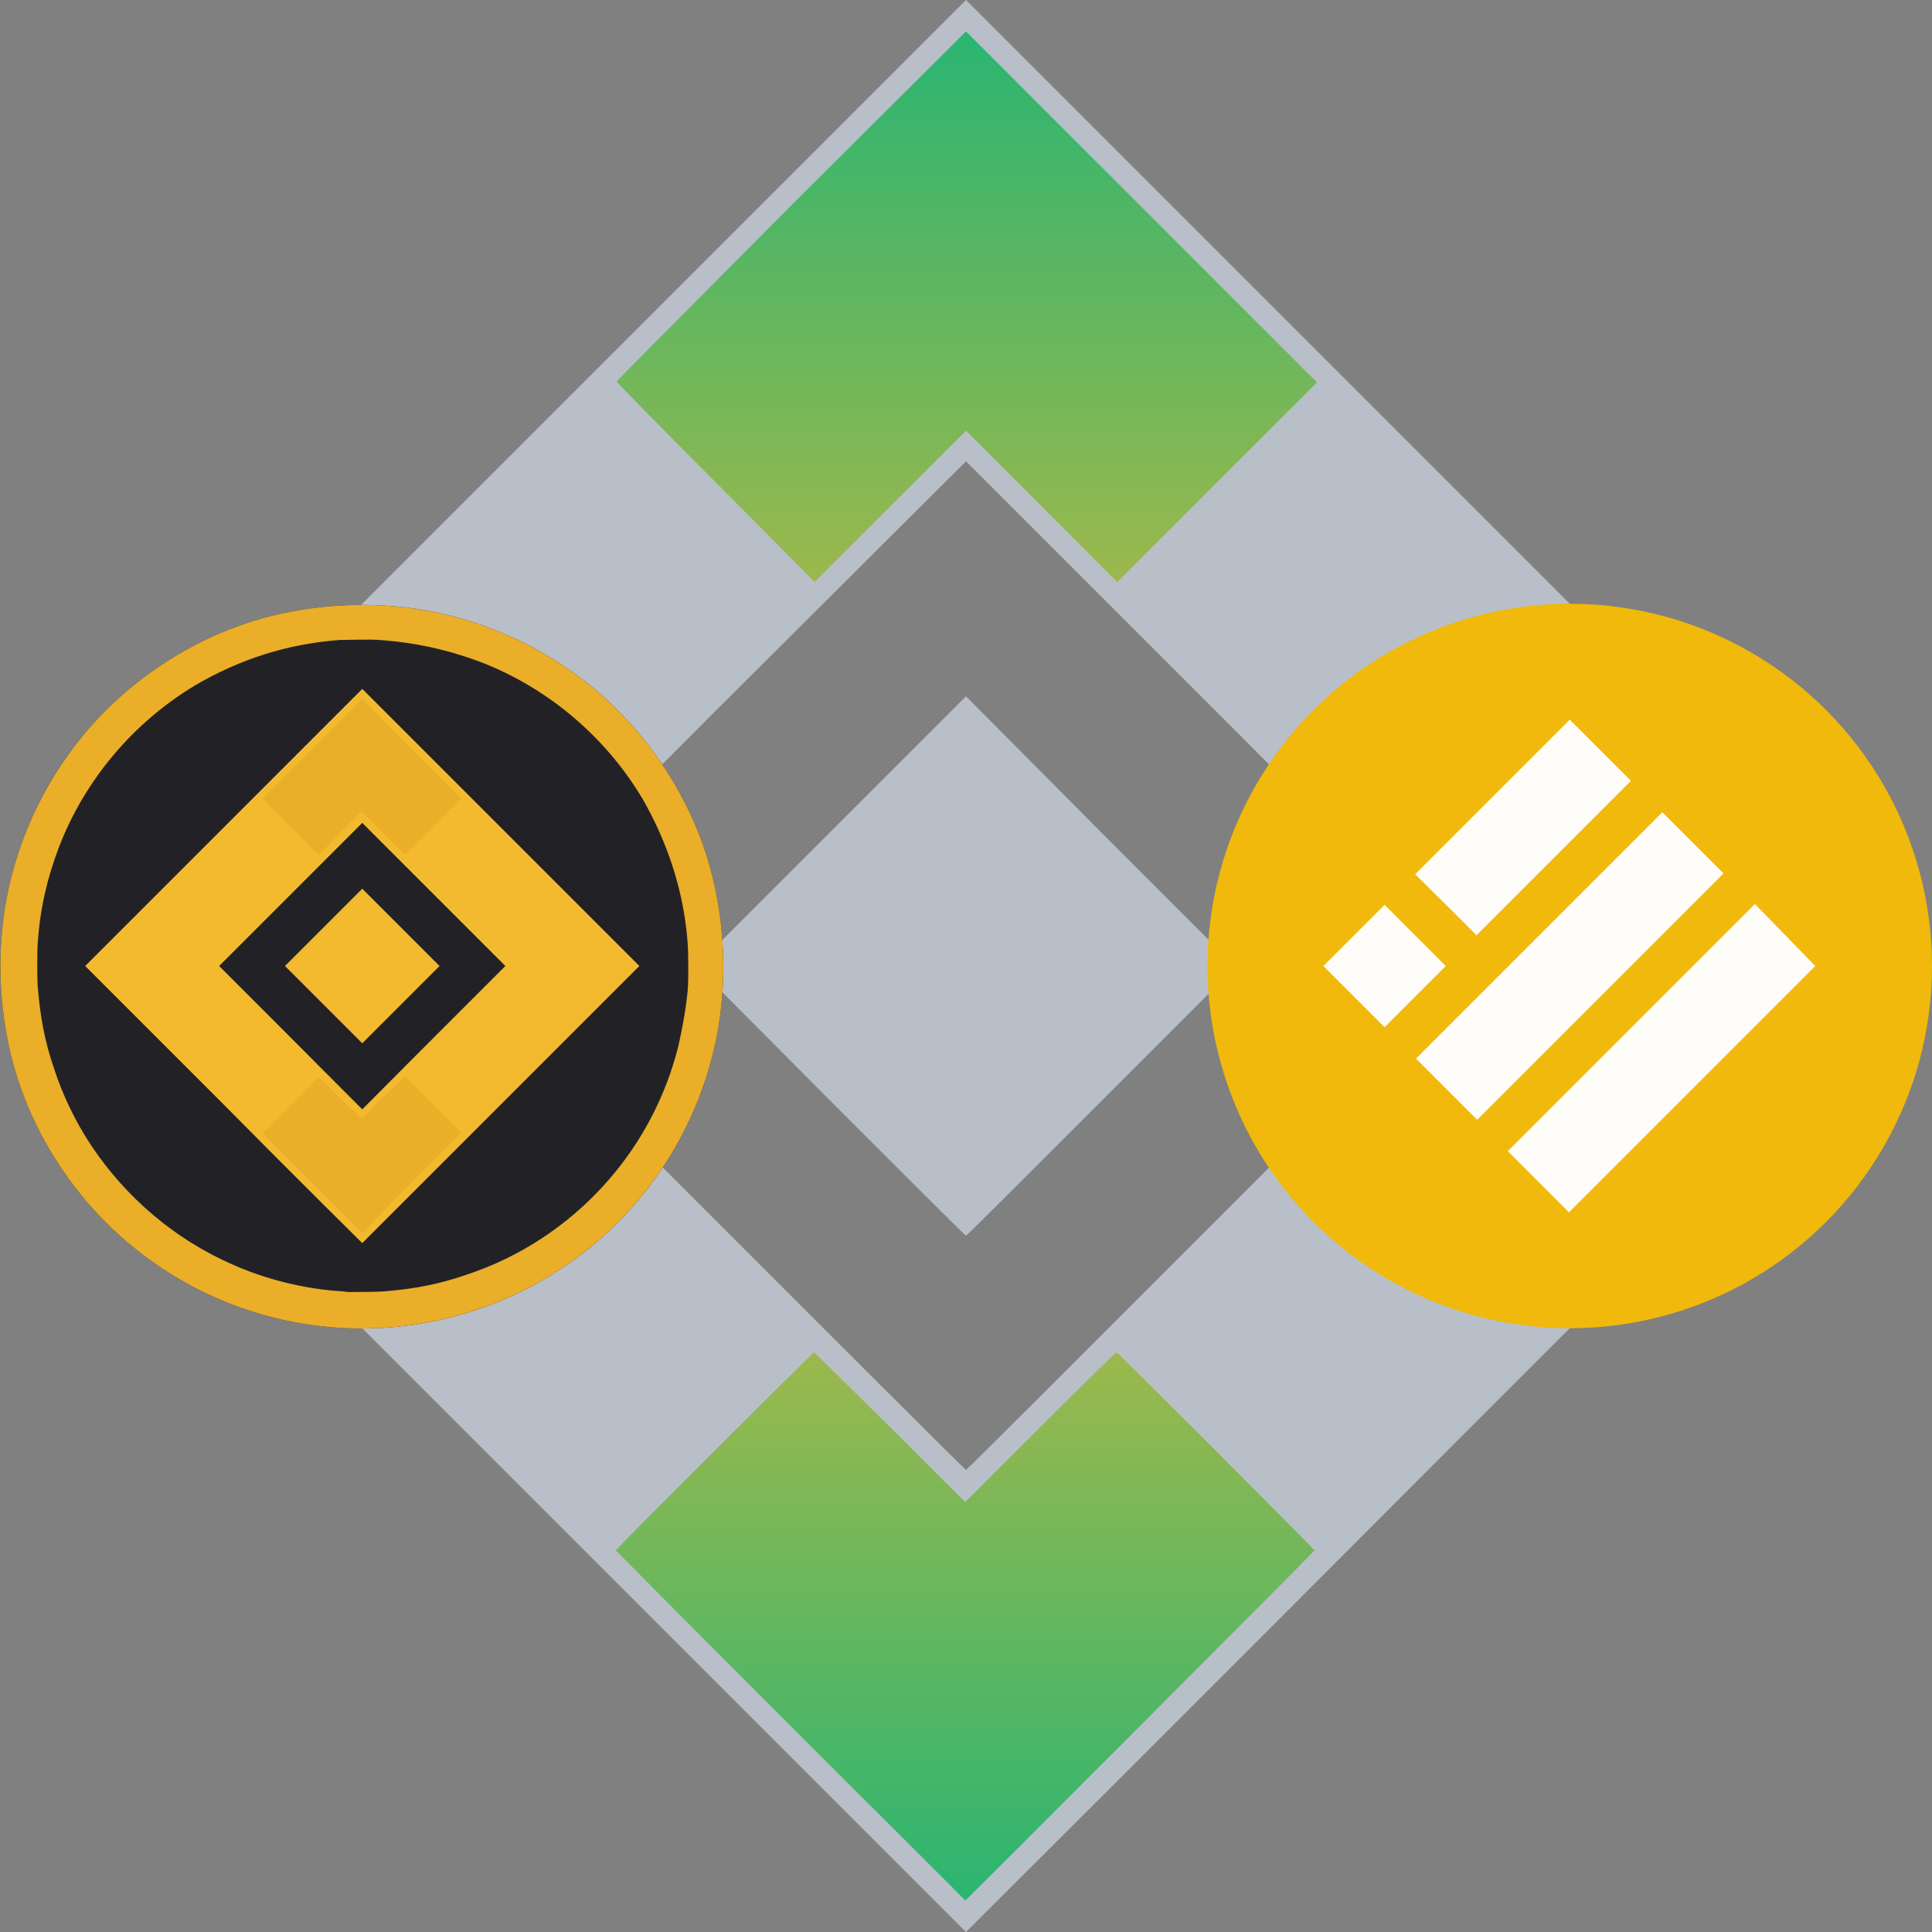 <?xml version="1.0" encoding="utf-8"?>
<!-- Generator: Adobe Illustrator 23.0.5, SVG Export Plug-In . SVG Version: 6.00 Build 0)  -->
<svg version="1.1" id="Layer_1" xmlns:v="https://vecta.io/nano"
	 xmlns="http://www.w3.org/2000/svg" xmlns:xlink="http://www.w3.org/1999/xlink" x="0px" y="0px" viewBox="0 0 240 240"
	 style="enable-background:new 0 0 240 240;" xml:space="preserve">
<rect x="0" y="0" width="240" height="240" fill="#808080" stroke="none"/>
<style type="text/css">
	.st0{fill:#B9BFC9;}
	.st1{fill:url(#SVGID_1_);}
	.st2{fill:url(#SVGID_2_);}
	.st3{fill:#222226;}
	.st4{fill:#EAAE28;}
	.st5{fill:#F3BA2F;}
	.st6{fill:#F0B90B;}
	.st7{fill-rule:evenodd;clip-rule:evenodd;fill:#FFFDFA;}
</style>
<g>
	<path class="st0" d="M120,0L0,120l60,60c33,33,60,60,60,60s27.1-27,60-60l60-60L120,0z M151.4,151.3
		c-17.2,17.2-31.3,31.3-31.4,31.3s-14.2-14.1-31.4-31.3L57.3,120l31.3-31.4L120,57.3l31.3,31.3l31.3,31.4L151.4,151.3z"/>
	<g>
		
			<linearGradient id="SVGID_1_" gradientUnits="userSpaceOnUse" x1="119.9" y1="77" x2="119.9" y2="145.174" gradientTransform="matrix(1 0 0 1 0 91)">
			<stop  offset="0" style="stop-color:#9CB84C"/>
			<stop  offset="1" style="stop-color:#2AB572"/>
		</linearGradient>
		<path class="st1" d="M98.2,214.4c-11.9-11.9-21.7-21.8-21.7-21.8c0-0.2,24.5-24.6,24.6-24.6s4.3,4.2,9.5,9.3l9.3,9.3l9.3-9.3
			c5.1-5.1,9.4-9.3,9.5-9.3c0.2,0,24.6,24.5,24.6,24.6s-43.3,43.5-43.4,43.5C120,236.1,110.2,226.4,98.2,214.4z"/>
		
			<linearGradient id="SVGID_2_" gradientUnits="userSpaceOnUse" x1="120.1" y1="-18.7" x2="120.1" y2="-87.1" gradientTransform="matrix(1 0 0 1 0 91)">
			<stop  offset="0" style="stop-color:#9CB84C"/>
			<stop  offset="1" style="stop-color:#2AB572"/>
		</linearGradient>
		<path class="st2" d="M88.9,59.9c-6.8-6.8-12.3-12.4-12.3-12.5s9.8-9.9,21.7-21.9L120,3.9l21.8,21.8l21.8,21.8l-12.4,12.4
			l-12.4,12.4l-9.4-9.4l-9.4-9.4l-9.4,9.4l-9.4,9.4L88.9,59.9L88.9,59.9z"/>
	</g>
	<path class="st0" d="M103.2,136.8L86.5,120l16.8-16.8L120,86.5l16.7,16.8l16.8,16.8l-16.7,16.7c-9.2,9.2-16.7,16.7-16.8,16.7
		S112.4,146,103.2,136.8z"/>
</g>
<g>
	<path class="st3" d="M43.2,165c-9.8-0.4-19.1-3.9-26.8-10.2c-2.1-1.7-4.5-4.1-6.2-6.2c-4.8-5.9-8.1-12.8-9.4-20.2
		c-1-5.5-1-11.3,0-16.7c1.4-7.4,4.6-14.3,9.4-20.2c1.7-2.1,4.1-4.5,6.2-6.2c5.9-4.8,12.8-8.1,20.2-9.4c5.5-1,11.3-1,16.7,0
		c7.4,1.4,14.3,4.6,20.2,9.4c2.1,1.7,4.5,4.1,6.2,6.2c4.8,5.9,8.1,12.8,9.4,20.2c1,5.5,1,11.3,0,16.7c-1.4,7.4-4.6,14.3-9.4,20.2
		c-1.7,2.1-4.1,4.5-6.2,6.2C65,161.8,54.2,165.4,43.2,165z"/>
</g>
<g>
	<path class="st4" d="M43.2,165c-9.8-0.4-19.1-3.9-26.8-10.2c-2.1-1.7-4.5-4.1-6.2-6.2c-4.8-5.9-8.1-12.8-9.4-20.2
		c-1-5.5-1-11.3,0-16.7c1.4-7.4,4.6-14.3,9.4-20.2c1.7-2.1,4.1-4.5,6.2-6.2c5.9-4.8,12.8-8.1,20.2-9.4c5.5-1,11.3-1,16.7,0
		c7.4,1.4,14.3,4.6,20.2,9.4c2.1,1.7,4.5,4.1,6.2,6.2c4.8,5.9,8.1,12.8,9.4,20.2c1,5.5,1,11.3,0,16.7c-1.4,7.4-4.6,14.3-9.4,20.2
		c-1.7,2.1-4.1,4.5-6.2,6.2C65,161.8,54.2,165.4,43.2,165z M47.9,160.4c3.7-0.3,6.7-0.9,9.9-2c3.4-1.1,6.7-2.7,9.7-4.7
		c8.4-5.6,14.4-14.1,16.8-23.9c0.4-1.8,0.8-3.9,1-5.6c0.2-1.6,0.2-2.1,0.2-4.2c0-2.5-0.1-3.6-0.4-5.8c-0.8-5.3-2.6-10.3-5.3-15
		c-4.6-7.7-11.8-13.8-20.2-17c-4-1.5-8.1-2.4-12.5-2.7c-1.1-0.1-4,0-4.9,0c-6.6,0.5-12.4,2.4-17.9,5.6c-7.7,4.6-13.8,11.8-17,20.2
		C5.9,109,5,112.7,4.7,117c-0.1,0.9-0.1,4.7,0,5.7c0.3,3.7,0.9,6.8,2,10c1.1,3.4,2.7,6.7,4.7,9.7c4.3,6.4,10.3,11.5,17.3,14.6
		c4.2,1.9,9,3.1,13.6,3.4c0.4,0,0.8,0.1,0.9,0.1C43.6,160.5,47.3,160.5,47.9,160.4z"/>
	<path class="st4" d="M27.8,137.2L10.6,120l17.2-17.2L45,85.6l17.2,17.2L79.4,120l-17.2,17.2c-9.5,9.5-17.2,17.2-17.2,17.2
		S37.2,146.7,27.8,137.2z M53.9,128.9l8.9-8.9l-8.9-8.9l-8.9-8.9l-8.9,8.9l-8.9,8.9l8.9,8.9c4.9,4.9,8.9,8.9,8.9,8.9
		S49,133.8,53.9,128.9z"/>
</g>
<g>
	<path class="st5" d="M27.8,137.2L10.6,120l17.2-17.2L45,85.6l17.2,17.2L79.4,120l-17.2,17.2c-9.5,9.5-17.2,17.2-17.2,17.2
		S37.2,146.7,27.8,137.2z M51.1,146.9l6.2-6.2l-3.5-3.5c-1.9-1.9-3.5-3.5-3.5-3.5s-1.2,1.2-2.7,2.6S45,139,45,139s-1.3-1.2-2.7-2.6
		c-1.4-1.4-2.7-2.6-2.7-2.6s-1.6,1.6-3.5,3.5l-3.5,3.5l6.2,6.2c3.4,3.4,6.2,6.2,6.2,6.2S47.8,150.3,51.1,146.9z M53.9,128.9l8.9-8.9
		l-8.9-8.9l-8.9-8.9l-8.9,8.9l-8.9,8.9l6.2,6.2c3.4,3.4,6.2,6.2,6.2,6.3l0,0c0,0,1.3,1.2,2.7,2.7c1.5,1.5,2.7,2.7,2.7,2.7
		S49,133.8,53.9,128.9z M42.2,103.5c1.5-1.5,2.7-2.7,2.7-2.7s1.3,1.2,2.7,2.7l2.7,2.7l3.5-3.5c1.9-1.9,3.5-3.5,3.5-3.5
		s-2.8-2.8-6.2-6.2L45,86.8L38.8,93l-6.2,6.2l3.5,3.5c1.9,1.9,3.5,3.5,3.5,3.5S40.8,105,42.2,103.5z"/>
	<path class="st5" d="M40.2,124.8l-4.8-4.8l4.8-4.8l4.8-4.8l4.8,4.8l4.8,4.8l-4.8,4.8c-2.6,2.6-4.8,4.8-4.8,4.8
		S42.8,127.4,40.2,124.8z"/>
</g>
<circle class="st6" cx="195" cy="120" r="45"/>
<path class="st7" d="M175.8,108.6L195,89.4l7.6,7.6l-19.2,19.2C183.5,116.2,175.8,108.6,175.8,108.6z M175.9,131.5l30.6-30.6
	l7.6,7.6l-30.6,30.6L175.9,131.5z M218,112.3L187.3,143l7.6,7.6l30.6-30.6L218,112.3L218,112.3z M164.4,120l7.6-7.6l7.6,7.6
	l-7.6,7.6L164.4,120z"/>
</svg>
